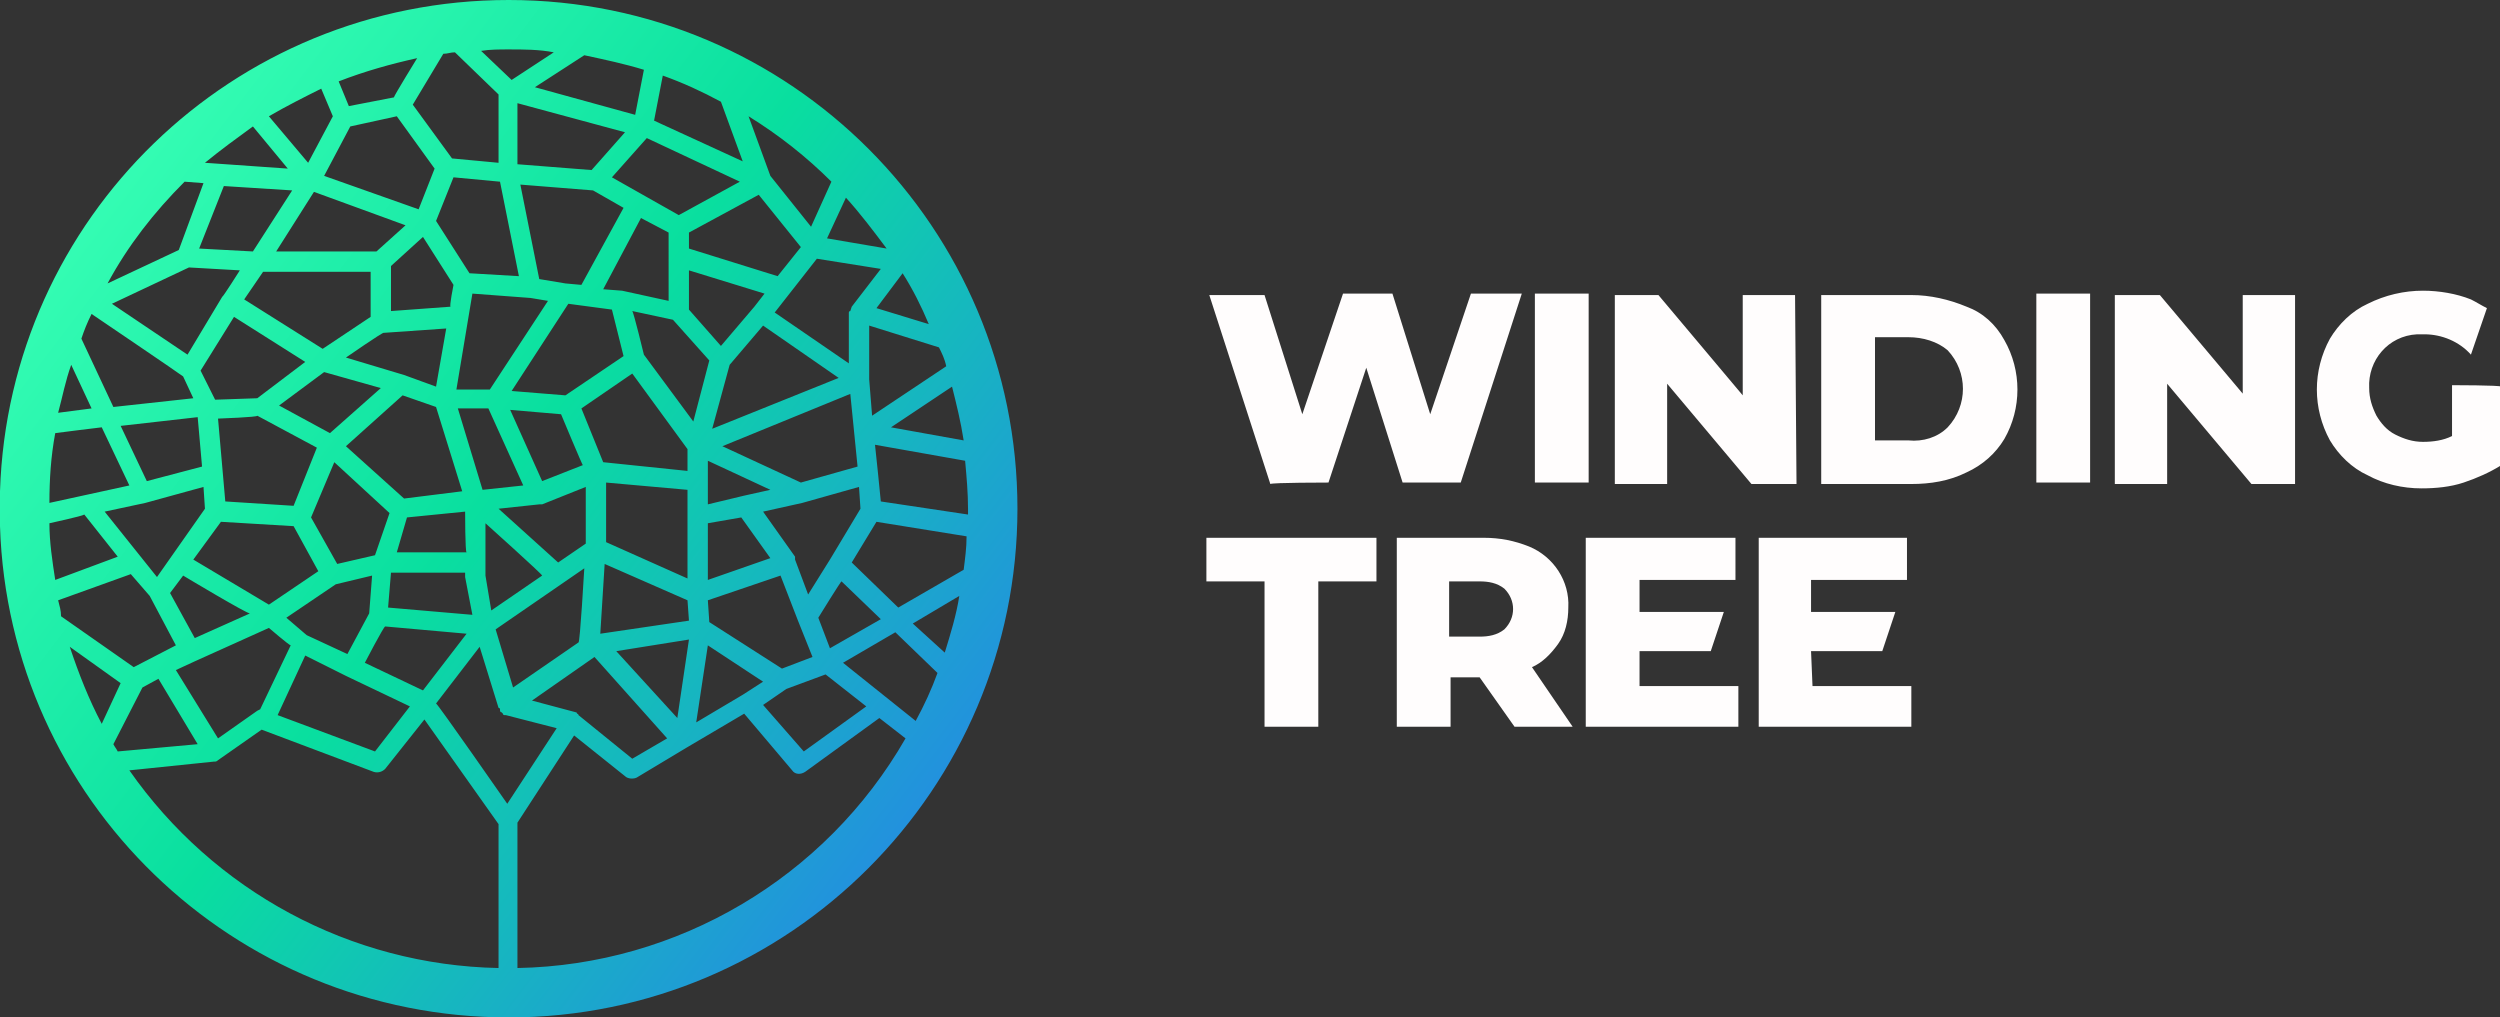<svg xmlns="http://www.w3.org/2000/svg" width="172" height="70">
  <rect width="100%" height="100%" fill="#333333" stroke="none"/>
  <linearGradient id="a" gradientUnits="userSpaceOnUse" x1="-215.786" y1="426.673" x2="-214.98" y2="426.058" gradientTransform="matrix(70 0 0 -70 15111 29880)">
    <stop offset="0" stop-color="#36feb4"/>
    <stop offset=".491" stop-color="#09df9f"/>
    <stop offset="1" stop-color="#2292dd"/>
  </linearGradient>
  <path d="M35 0c19.4 0 35 15.7 35 35S54.3 70 35 70C16 70 .6 55 0 36.2v-2.4C.6 15 16 0 35 0zm21.9 16.4l4.1.7c-.9-1.2-1.8-2.4-2.8-3.5l-1.3 2.8zm7 5.9c-.5-1.2-1.1-2.4-1.8-3.5l-1.8 2.4 3.6 1.1zm1.2 2.9c-.1-.5-.3-.9-.5-1.3l-4.8-1.5v3.7l.2 2.5 5.1-3.4zm1.2 5.1c-.2-1.3-.5-2.5-.8-3.7l-4.2 2.8 5 .9zm.3 4.7c0-1.1-.1-2.2-.2-3.3l-6.2-1.1.2 1.9.2 2 6 .9V35zm-.3 4.2c.1-.8.2-1.5.2-2.3l-6.2-1-1.7 2.8 3.2 3.1 4.5-2.6zM65 44.9c.4-1.3.8-2.6 1-3.9l-3.2 1.9 2.2 2zm-2 4.7c.6-1.1 1.1-2.2 1.5-3.3l-2.9-2.8-3.6 2.1 5 4zm-27.4 17c11-.2 21.2-6.2 26.7-15.8l-1.8-1.4-5.1 3.7c-.3.2-.7.2-.9-.1l-3.3-3.9-3.9 2.3-3.5 2.1c-.2.1-.6.1-.8-.1l-3.5-2.8-3.9 6v10zm-.7-11.3l3.4-5.2-3.5-.9h-.1s-.1 0-.1-.1l-.1-.1c-.1 0-.1-.1-.1-.2 0 0 0-.1-.1-.1L33 44.5l-3 3.9c.1 0 4.9 6.9 4.9 6.9zm-.6 11.3v-9.9l-5.1-7.2-2.7 3.4c-.2.2-.5.3-.8.2L18 50.2l-3 2.1s-.1.1-.2.1h-.1l-5.8.6c5.8 8.3 15.2 13.4 25.4 13.6zM7.8 51.2c.1.2.2.3.3.5l5.5-.5-2.7-4.5-1.1.6-2 3.9zm-3-6.7c.6 1.8 1.3 3.6 2.2 5.3L8.3 47l-3.5-2.5zM4 41.3c.1.4.2.7.2 1.1l5 3.5 2.9-1.5-1.8-3.4L9 39.5l-5 1.8zM3.4 36c0 1.3.2 2.6.4 3.9l4.3-1.6-2.3-2.9c-.1.1-2.4.6-2.4.6zm.4-6.2c-.3 1.6-.4 3.2-.4 4.8l5.5-1.2-1.9-4c-.1 0-3.2.4-3.2.4zm1.1-4.7c-.4 1.1-.6 2.2-.9 3.3l2.3-.3-1.4-3zm1.4-3.5c-.3.6-.5 1.1-.7 1.7L7.8 28l5.5-.6-.7-1.5c-.1-.1-6.3-4.3-6.3-4.3zm6.4-9.1c-2.1 2.1-3.9 4.4-5.3 7l4.9-2.3 1.7-4.6-1.3-.1zm4.7-3.8c-1.1.8-2.2 1.6-3.3 2.5l5.7.4-2.4-2.9zm4.7-2.6c-1.2.6-2.4 1.2-3.6 1.9l2.7 3.2L22.9 8l-.8-1.9zM28.7 4c-1.8.4-3.6.9-5.4 1.6l.7 1.7 3.1-.6c0-.1 1.6-2.7 1.6-2.7zm2.6-.4c-.3 0-.5.1-.8.1l-2.1 3.5 2.7 3.7 3.2.3V6.5l-3-2.9zm3.7-.2c-.6 0-1.3 0-1.9.1l2.1 2 2.9-1.9c-1-.2-2.1-.2-3.1-.2zm9.3 1.4c-1.3-.4-2.7-.7-4.1-1L36.8 6l6.9 1.9.6-3.1zm6.6 7.7l-6.4-3-2.4 2.7 4.6 2.6 4.2-2.3zm-5.3-7.3L45 8.3l6.1 2.8L49.6 7c-1.3-.7-2.6-1.3-4-1.8zm13 15.9l2-2.6-4.4-.7-2.9 3.7 5.1 3.5v-3.4-.1s0-.1.1-.1l.1-.3zm-1.5 17.4l2.1-3.5-.1-1.5-3.9 1.1-2.7.6 2.2 3.1v.2l.9 2.4 1.5-2.4zm-.8 4l.8 2.1 3.5-2-2.7-2.6c0-.1-1.6 2.5-1.6 2.5zm-2.2 4.9l-1.6 1.1 2.8 3.2 4.3-3.1-2.8-2.2-2.7 1zm-5.4-3l-.8 5.3 3.2-1.9 1.4-.9-3.8-2.5zm-1.3-27.3l6.1 1.9 1.6-2-2.9-3.6-4.8 2.6v1.1zm4.5 4l.7-.9-5.2-1.6v2.7l2.2 2.5 2.3-2.7zM49 29.5l8.7-3.5-5.2-3.6-2.3 2.7-1.2 4.4zm.7 1.2l5.4 2.5 3.9-1.1-.5-5-8.8 3.6zm1.5 3.4l1.8-.4-4.3-2v3l2.5-.6zm2.5 5.5l-5 1.7.1 1.5 5 3.2 2.1-.8-1-2.5-1.2-3.1zm-5 .3l4.3-1.5-2-2.8-2.3.4v3.9zm-4.4-15.5l3.4 4.6 1.1-4.2-2.5-2.8-2.8-.6c.1.1.8 3 .8 3zm-3 19.2l6.1-.9-.1-1.4-5.7-2.5-.3 4.8zm1.1 1.2l4.2 4.6.8-5.4-5 .8zm-1.5.4l-4.3 3 3 .8s.1 0 .1.1c0 0 .1 0 .1.1l3.7 3 2.4-1.4-5-5.6zm-.7-6.1l-6.1 4.2 1.2 4 4.5-3.1c.1.1.4-5.1.4-5.1zM33.4 36v3.6l.4 2.4 3.5-2.4c0-.1-3.9-3.6-3.9-3.6zm-1.9-7.9l1.7 5.6 2.8-.3-2.4-5.3h-2.1zm-4.8 13.7l5.8.5-.5-2.6V39.4h-5.1l-.2 2.4zm-1.6 3.8l4 1.9 3-3.9-5.6-.5c-.1 0-1.4 2.5-1.4 2.5zm-4.1-.5l-1.9 4.1 6.7 2.5 2.4-3.1-4.4-2.1-2.8-1.4zm-2.5-1.9l-5.1 2.3-1.3.6 2.9 4.7 2.7-1.9.2-.1 2.1-4.4c-.1 0-1.5-1.2-1.5-1.2zm-5.9-3.6l-.9 1.2 1.7 3.1 3.8-1.7c-.1.1-4.6-2.6-4.6-2.6zm-2.6-5l-2.8.6 3.6 4.5 3.3-4.7-.1-1.5-4 1.1zm3.9-2.5l-.3-3.4-5.3.6 1.8 3.8 3.8-1zm2.6-13.5l-3.5-.2-5.3 2.5 5.2 3.5 2.4-4c0 .1 1.2-1.8 1.2-1.8zm.9-1.3l2.7-4.2-4.7-.3-1.7 4.3c.1 0 3.7.2 3.7.2zm10.5-1.8l-6.3-2.3-2.6 4.1h6.9l2-1.8zm.9-1.1l1.1-2.8L27.3 8l-3.2.7-1.8 3.4 6.5 2.3zm2.4 5.2l-2.1-3.3-2.2 2v3.1l4.1-.3c-.1 0 .2-1.5.2-1.5zm4.5-.6l-1.3-6.5-3.2-.3-1.2 3 2.3 3.6 3.4.2zm5-7.3L43 9.1l-7.4-2v4.2l5.1.4zm-.7 7.9l2.9-5.3-2.1-1.2-5-.4 1.3 6.5 1.8.3 1.1.1zm2.8.4l3.2.7V16l-1.9-1-2.6 4.9 1.3.1zm-5.5 14.7h-.2l-2.8.3 4.1 3.7 1.9-1.3v-3.9l-3 1.2zm1.3-6.2l-3.5-.3 2.2 4.9 2.8-1.1c0 .1-1.5-3.5-1.5-3.5zm.5-7.6l-3.9 6 3.7.3 4-2.7-.8-3.2-3-.4zm-5.4 5.9l4-6.1-1.2-.2-4-.3-1.1 6.6h2.3zm-10.5 12l2.6-.6 1-2.9-3.8-3.5-1.6 3.8 1.8 3.2zm-.1 1.4l-3.4 2.3 1.4 1.2 2.8 1.3 1.5-2.8.2-2.6-2.5.6zm-7.9-4.3l-1.9 2.6 5.2 3.1 3.4-2.3-1.7-3.1-5-.3zm5.8-11l-4.9-3.1-2.3 3.7 1 2 2.9-.1 3.3-2.5zm4.5-3.1v-3.1h-7.4l-1.3 1.9 5.4 3.4 3.3-2.2zm-1.7 2.8l4 1.2 2.2.8.7-4-4.3.3c0-.1-2.6 1.7-2.6 1.7zm-4.6 3.3l3.5 1.9 3.5-3.1-3.9-1.1-3.1 2.3zm-4.2.9l.5 5.7 4.7.3 1.6-4-4.1-2.2c.1.1-2.7.2-2.7.2zm17 6.4l-4 .4-.7 2.4h4.8c-.1 0-.1-2.8-.1-2.8zm-4.2-.9l4-.5L30 28l-2.3-.8-3.9 3.5 4 3.6zm19.5-.6l-5.6-.5v4.1l5.6 2.5v-6.1zm-5.8-1.9l5.8.6v-1.5l-3.8-5.2-3.5 2.4 1.5 3.7zm15.7-19.3c-1.7-1.7-3.6-3.2-5.7-4.5l1.5 4.1 2.8 3.5 1.4-3.1z" fill="url(#a)"/>
  <path d="M168.7 26.5V30c-.6.3-1.3.4-2 .4s-1.3-.2-1.9-.5c-.6-.3-1-.8-1.3-1.3-.3-.6-.5-1.2-.5-1.9-.1-1.9 1.3-3.6 3.3-3.7h.5c1.2 0 2.4.5 3.2 1.4l1.1-3.2c-.4-.2-.7-.4-1.1-.6-1-.4-2.2-.6-3.3-.6-1.3 0-2.6.3-3.8.9-1.1.5-2 1.4-2.6 2.4-1.2 2.2-1.2 4.8 0 7 .6 1 1.5 1.9 2.6 2.4 1.1.6 2.4.9 3.7.9 1 0 2-.1 2.9-.4.9-.3 1.8-.7 2.6-1.2v-5.4c-.1-.1-3.4-.1-3.4-.1zm-44.1 18.3h4.9l.9-2.7h-5.8v-2.2h6.6V37H121v13h10.5v-2.8h-6.8l-.1-2.4zm-11.8 0h4.9l.9-2.7h-5.8v-2.2h6.6V37h-10.3v13h10.5v-2.8h-6.8v-2.4zm-9.3-1.5c-.5.4-1.1.5-1.7.5h-2.1V40h2.1c.6 0 1.2.1 1.7.5.4.4.6.9.6 1.4 0 .5-.2 1-.6 1.4zm3.7 1c.5-.7.7-1.6.7-2.5.1-1.8-1-3.5-2.7-4.2-1-.4-2-.6-3.1-.6h-6v13h3.7v-3.4h2l2.4 3.4h4l-2.8-4.1c.7-.3 1.3-.9 1.8-1.6zM83 40h4v10h3.7V40h4v-3H83v3zm71.4-12.8l-5.8-6.9h-3.1v13h3.6v-6.9l5.8 6.9h3v-13h-3.6v6.9zm-14.3 6h3.7v-13h-3.7v13zm-6.1-3.8c-.7.7-1.7 1-2.7.9H129v-7.1h2.3c1 0 2 .3 2.7.9 1.4 1.5 1.4 3.8 0 5.3zm1.3-8.3c-1.2-.5-2.5-.8-3.8-.8h-6.2v13h6.2c1.3 0 2.6-.2 3.8-.8 1.1-.5 2-1.3 2.6-2.3 1.2-2.1 1.2-4.7 0-6.8-.6-1.1-1.5-1.9-2.6-2.3zm-11.8-.8h-3.6v6.9l-5.8-6.9h-3v13h3.6v-6.9l5.8 6.9h3.1l-.1-13c.1 0 0 0 0 0zm-17.9 12.9h3.7v-13h-3.7v13zm-14.2 0l2.6-7.9 2.5 7.9h4l4.2-13h-3.5l-2.8 8.3-2.6-8.3h-3.4l-2.8 8.3-2.6-8.2h-3.8l4.2 13c.1-.1 4-.1 4-.1z" fill="#fffdfd"/>
</svg>
